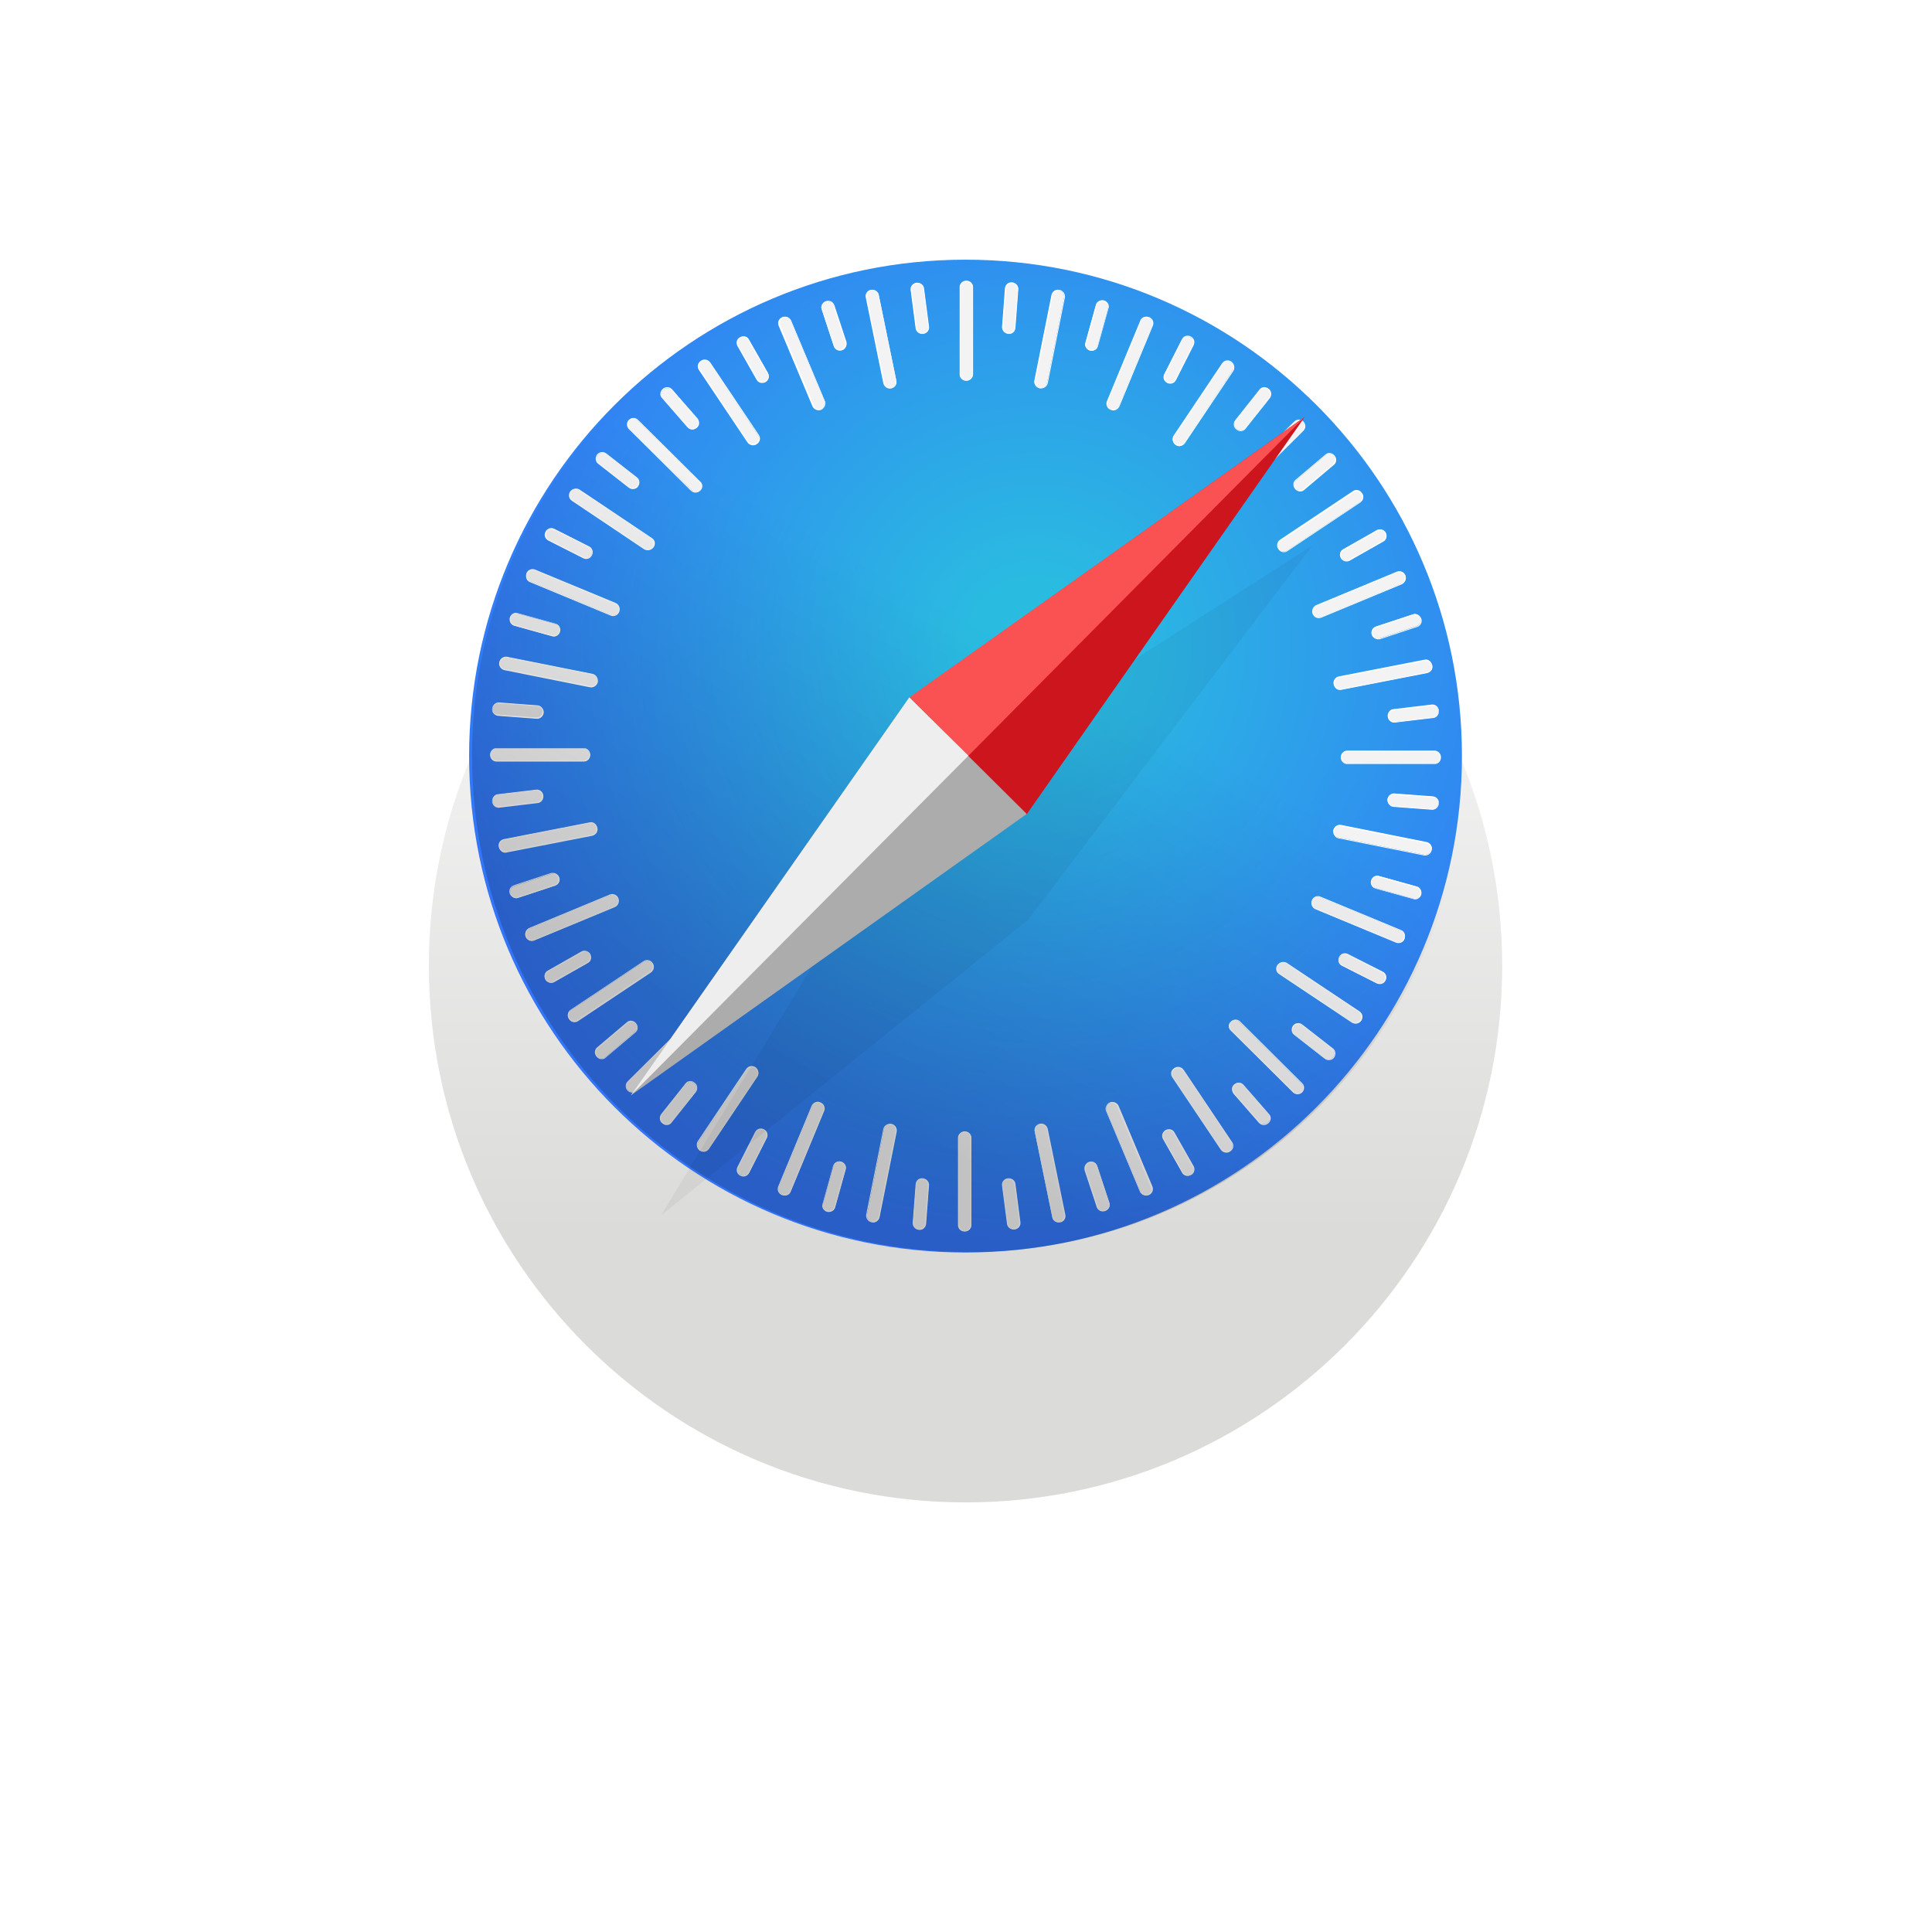 <svg width="180" height="180" viewBox="0 0 180 180" fill="none" xmlns="http://www.w3.org/2000/svg">
<g filter="url(#filter0_d_1_487)">
<path d="M89.956 120.444C117.57 120.444 139.956 98.058 139.956 70.444C139.956 42.83 117.57 20.444 89.956 20.444C62.342 20.444 39.956 42.83 39.956 70.444C39.956 98.058 62.342 120.444 89.956 120.444Z" fill="url(#paint0_linear_1_487)"/>
</g>
<path d="M89.956 116.694C115.499 116.694 136.206 95.987 136.206 70.444C136.206 44.901 115.499 24.194 89.956 24.194C64.413 24.194 43.706 44.901 43.706 70.444C43.706 95.987 64.413 116.694 89.956 116.694Z" fill="url(#paint1_radial_1_487)"/>
<path d="M90.034 35.444C89.722 35.444 89.448 35.21 89.448 34.897V26.733C89.448 26.421 89.722 26.186 90.034 26.186C90.347 26.186 90.62 26.421 90.62 26.733V34.897C90.581 35.21 90.347 35.444 90.034 35.444Z" fill="#F3F3F3"/>
<path d="M90.034 35.483C89.683 35.483 89.409 35.21 89.409 34.897V26.733C89.409 26.421 89.683 26.147 90.034 26.147C90.386 26.147 90.659 26.421 90.659 26.733V34.897C90.659 35.21 90.347 35.483 90.034 35.483ZM90.034 26.225C89.761 26.225 89.487 26.46 89.487 26.733V34.897C89.487 35.171 89.722 35.405 90.034 35.405C90.308 35.405 90.581 35.171 90.581 34.897V26.733C90.542 26.46 90.308 26.225 90.034 26.225V26.225Z" fill="white"/>
<path d="M93.94 31.07C93.628 31.03 93.394 30.796 93.394 30.484L93.667 26.851C93.706 26.538 93.98 26.304 94.292 26.343C94.605 26.382 94.839 26.617 94.839 26.929L94.565 30.562C94.526 30.874 94.253 31.109 93.94 31.07V31.07Z" fill="#F3F3F3"/>
<path d="M93.941 31.108C93.589 31.069 93.355 30.796 93.355 30.483L93.628 26.85C93.667 26.538 93.941 26.265 94.292 26.303C94.643 26.342 94.878 26.616 94.878 26.928L94.605 30.561C94.566 30.913 94.292 31.147 93.941 31.108ZM94.292 26.381C94.019 26.381 93.745 26.577 93.745 26.85L93.472 30.483C93.472 30.756 93.667 30.991 93.98 31.03C94.253 31.03 94.526 30.835 94.526 30.561L94.8 26.928C94.8 26.655 94.566 26.421 94.292 26.381H94.292Z" fill="white"/>
<path d="M96.871 36.147C96.559 36.069 96.363 35.795 96.403 35.483L98.004 27.475C98.082 27.163 98.356 26.967 98.668 27.045C98.981 27.124 99.176 27.397 99.137 27.709L97.535 35.718C97.496 35.99 97.184 36.186 96.871 36.147H96.871Z" fill="#F3F3F3"/>
<path d="M96.871 36.186C96.519 36.108 96.324 35.795 96.363 35.483L97.965 27.475C98.043 27.163 98.356 26.928 98.707 27.006C99.059 27.084 99.254 27.397 99.215 27.709L97.614 35.717C97.535 36.029 97.223 36.225 96.871 36.186ZM98.707 27.084C98.434 27.045 98.16 27.201 98.082 27.475L96.481 35.483C96.442 35.756 96.598 36.029 96.91 36.108C97.184 36.147 97.457 35.99 97.535 35.717L99.137 27.709C99.176 27.397 98.981 27.163 98.707 27.084V27.084Z" fill="white"/>
<path d="M101.558 32.632C101.484 32.614 101.414 32.581 101.352 32.536C101.29 32.491 101.238 32.435 101.198 32.369C101.158 32.304 101.131 32.231 101.119 32.156C101.108 32.08 101.111 32.003 101.129 31.929L102.105 28.413C102.183 28.101 102.496 27.944 102.808 28.023C103.121 28.101 103.316 28.413 103.238 28.726L102.261 32.242C102.183 32.554 101.871 32.71 101.558 32.632Z" fill="#F3F3F3"/>
<path d="M101.557 32.67C101.245 32.592 101.01 32.24 101.128 31.928L102.104 28.412C102.182 28.1 102.534 27.905 102.846 27.983C103.159 28.061 103.393 28.413 103.276 28.725L102.299 32.241C102.221 32.553 101.909 32.749 101.557 32.67H101.557ZM102.846 28.1C102.573 28.022 102.26 28.178 102.182 28.452L101.206 31.967C101.128 32.24 101.284 32.514 101.596 32.592C101.87 32.67 102.182 32.514 102.26 32.241L103.237 28.725C103.276 28.452 103.12 28.178 102.846 28.1V28.1Z" fill="white"/>
<path d="M103.473 38.139C103.161 38.022 103.044 37.67 103.161 37.397L106.286 29.858C106.403 29.584 106.755 29.428 107.028 29.584C107.341 29.701 107.458 30.053 107.341 30.326L104.216 37.865C104.099 38.139 103.747 38.295 103.474 38.139H103.473Z" fill="#F3F3F3"/>
<path d="M103.472 38.178C103.322 38.121 103.201 38.007 103.135 37.86C103.069 37.714 103.064 37.547 103.12 37.397L106.245 29.858C106.363 29.545 106.714 29.428 107.066 29.545C107.216 29.603 107.337 29.717 107.403 29.863C107.469 30.01 107.474 30.177 107.417 30.327L104.292 37.866C104.136 38.178 103.784 38.334 103.472 38.178ZM107.027 29.624C106.753 29.507 106.441 29.624 106.324 29.897L103.199 37.436C103.082 37.709 103.238 37.983 103.511 38.1C103.784 38.217 104.097 38.1 104.214 37.827L107.339 30.288C107.417 30.053 107.3 29.741 107.027 29.624V29.624Z" fill="white"/>
<path d="M108.746 35.639C108.472 35.483 108.355 35.17 108.472 34.897L110.113 31.655C110.269 31.381 110.581 31.264 110.894 31.42C111.168 31.577 111.285 31.889 111.168 32.162L109.527 35.405C109.371 35.678 109.058 35.796 108.746 35.639H108.746Z" fill="#F3F3F3"/>
<path d="M108.746 35.679C108.433 35.523 108.316 35.171 108.472 34.859L110.113 31.617C110.269 31.304 110.621 31.187 110.933 31.343C111.246 31.499 111.363 31.851 111.207 32.164L109.566 35.406C109.41 35.718 109.058 35.835 108.746 35.679L108.746 35.679ZM110.894 31.421C110.621 31.304 110.308 31.382 110.191 31.655L108.55 34.898C108.434 35.132 108.55 35.445 108.785 35.601C109.058 35.718 109.371 35.64 109.488 35.367L111.129 32.124C111.246 31.89 111.129 31.578 110.894 31.421Z" fill="white"/>
<path d="M109.526 41.42C109.252 41.225 109.174 40.873 109.369 40.639L113.901 33.881C114.057 33.608 114.409 33.569 114.682 33.725C114.955 33.92 115.033 34.272 114.838 34.506L110.307 41.264C110.151 41.538 109.799 41.616 109.526 41.42Z" fill="#F3F3F3"/>
<path d="M109.528 41.46C109.255 41.265 109.176 40.874 109.333 40.601L113.864 33.843C114.059 33.569 114.411 33.491 114.723 33.687C114.996 33.882 115.075 34.272 114.919 34.546L110.387 41.304C110.192 41.577 109.801 41.655 109.528 41.46ZM114.684 33.765C114.45 33.608 114.098 33.647 113.942 33.882L109.411 40.64C109.255 40.874 109.332 41.187 109.567 41.343C109.801 41.499 110.153 41.46 110.309 41.226L114.84 34.507C114.997 34.272 114.919 33.921 114.684 33.765V33.765Z" fill="white"/>
<path d="M115.231 39.975C114.997 39.78 114.918 39.428 115.114 39.194L117.379 36.342C117.575 36.108 117.926 36.069 118.16 36.264C118.395 36.46 118.473 36.811 118.277 37.046L116.012 39.897C115.817 40.132 115.465 40.171 115.231 39.975H115.231Z" fill="#F3F3F3"/>
<path d="M115.191 40.014C114.918 39.819 114.879 39.428 115.075 39.155L117.34 36.303C117.535 36.03 117.926 35.99 118.199 36.225C118.472 36.42 118.512 36.811 118.316 37.084L116.051 39.936C115.856 40.209 115.465 40.248 115.191 40.014V40.014ZM118.121 36.303C117.887 36.108 117.574 36.147 117.379 36.381L115.113 39.233C114.957 39.467 114.996 39.78 115.23 39.975C115.465 40.17 115.777 40.131 115.972 39.897L118.238 37.045C118.395 36.811 118.355 36.459 118.121 36.303L118.121 36.303Z" fill="white"/>
<path d="M114.839 45.834C114.605 45.6 114.605 45.248 114.839 45.053L120.62 39.311C120.855 39.076 121.206 39.115 121.401 39.311C121.597 39.506 121.636 39.897 121.401 40.092L115.659 45.834C115.425 46.068 115.073 46.068 114.839 45.834V45.834Z" fill="#F3F3F3"/>
<path d="M114.8 45.874C114.687 45.759 114.624 45.605 114.624 45.444C114.624 45.284 114.687 45.129 114.8 45.015L120.581 39.272C120.696 39.16 120.85 39.096 121.011 39.096C121.172 39.096 121.326 39.16 121.441 39.272C121.553 39.387 121.616 39.541 121.616 39.702C121.616 39.863 121.553 40.017 121.441 40.132L115.659 45.874C115.545 45.986 115.39 46.049 115.23 46.049C115.069 46.049 114.915 45.986 114.8 45.874V45.874ZM121.402 39.312C121.206 39.116 120.855 39.116 120.66 39.312L114.878 45.053C114.683 45.249 114.683 45.601 114.878 45.796C115.073 45.991 115.425 45.991 115.62 45.796L121.402 40.054C121.597 39.858 121.597 39.546 121.402 39.312Z" fill="white"/>
<path d="M120.7 45.522C120.504 45.288 120.504 44.936 120.739 44.741L123.512 42.397C123.746 42.202 124.098 42.241 124.293 42.475C124.489 42.71 124.489 43.061 124.254 43.257L121.481 45.6C121.246 45.796 120.895 45.757 120.7 45.522Z" fill="#F3F3F3"/>
<path d="M120.66 45.561C120.426 45.288 120.465 44.897 120.7 44.702L123.473 42.358C123.707 42.123 124.098 42.163 124.332 42.436C124.567 42.709 124.528 43.1 124.293 43.295L121.52 45.639C121.286 45.873 120.895 45.834 120.661 45.561H120.66ZM124.254 42.475C124.059 42.241 123.746 42.241 123.512 42.397L120.739 44.741C120.543 44.936 120.504 45.248 120.7 45.483C120.895 45.717 121.208 45.717 121.441 45.561L124.215 43.217C124.45 43.022 124.45 42.709 124.254 42.475Z" fill="white"/>
<path d="M119.135 51.148C118.94 50.874 119.018 50.523 119.291 50.366L126.088 45.835C126.361 45.679 126.713 45.757 126.869 45.992C127.065 46.265 126.986 46.617 126.713 46.773L119.916 51.304C119.682 51.46 119.33 51.382 119.135 51.148V51.148Z" fill="#F3F3F3"/>
<path d="M119.096 51.147C118.901 50.874 118.979 50.483 119.252 50.288L126.049 45.757C126.322 45.561 126.713 45.64 126.908 45.952C127.104 46.225 127.025 46.616 126.752 46.811L119.955 51.343C119.682 51.538 119.291 51.46 119.096 51.148V51.147ZM126.83 46.03C126.674 45.796 126.361 45.717 126.127 45.874L119.33 50.405C119.096 50.561 119.018 50.874 119.213 51.147C119.369 51.382 119.682 51.46 119.916 51.304L126.713 46.772C126.947 46.577 126.986 46.264 126.83 46.03Z" fill="white"/>
<path d="M124.958 51.967C124.801 51.694 124.88 51.342 125.153 51.186L128.317 49.389C128.59 49.233 128.942 49.35 129.098 49.623C129.255 49.897 129.176 50.248 128.903 50.404L125.739 52.202C125.465 52.358 125.114 52.241 124.957 51.967L124.958 51.967Z" fill="#F3F3F3"/>
<path d="M124.919 52.006C124.762 51.694 124.841 51.342 125.114 51.186L128.278 49.389C128.551 49.233 128.942 49.35 129.098 49.623C129.255 49.936 129.176 50.288 128.903 50.444L125.739 52.241C125.466 52.397 125.075 52.279 124.919 52.006V52.006ZM129.059 49.663C128.903 49.389 128.591 49.311 128.356 49.467L125.192 51.264C124.958 51.42 124.88 51.733 124.997 51.967C125.153 52.24 125.466 52.319 125.7 52.163L128.864 50.365C129.098 50.248 129.176 49.936 129.059 49.663V49.663Z" fill="white"/>
<path d="M122.34 57.163C122.224 56.85 122.34 56.538 122.653 56.421L130.192 53.296C130.465 53.179 130.817 53.335 130.934 53.608C131.051 53.921 130.934 54.233 130.622 54.35L123.083 57.475C122.809 57.592 122.458 57.475 122.34 57.163Z" fill="#F3F3F3"/>
<path d="M122.301 57.202C122.184 56.89 122.301 56.538 122.614 56.382L130.153 53.257C130.303 53.2 130.47 53.205 130.616 53.271C130.763 53.337 130.877 53.458 130.934 53.608C131.051 53.921 130.934 54.272 130.622 54.428L123.083 57.553C122.933 57.61 122.766 57.605 122.62 57.539C122.473 57.473 122.359 57.352 122.301 57.202V57.202ZM130.856 53.647C130.739 53.374 130.426 53.257 130.192 53.335L122.653 56.46C122.38 56.577 122.262 56.89 122.38 57.163C122.497 57.436 122.809 57.554 123.044 57.475L130.582 54.35C130.856 54.233 130.974 53.921 130.856 53.647Z" fill="white"/>
<path d="M127.847 59.116C127.73 58.803 127.886 58.491 128.198 58.373L131.636 57.24C131.909 57.123 132.261 57.319 132.339 57.592C132.456 57.904 132.3 58.217 131.987 58.334L128.55 59.467C128.276 59.584 127.964 59.428 127.847 59.115V59.116Z" fill="#F3F3F3"/>
<path d="M127.807 59.155C127.69 58.843 127.846 58.491 128.198 58.374L131.635 57.241C131.948 57.124 132.299 57.319 132.417 57.632C132.534 57.944 132.378 58.296 132.026 58.413L128.588 59.546C128.276 59.624 127.924 59.468 127.807 59.155ZM132.338 57.671C132.26 57.398 131.948 57.241 131.674 57.319L128.237 58.452C127.963 58.53 127.846 58.843 127.924 59.117C128.003 59.39 128.315 59.546 128.588 59.468L132.026 58.335C132.299 58.218 132.417 57.944 132.338 57.671V57.671Z" fill="white"/>
<path d="M124.333 63.764C124.255 63.452 124.45 63.139 124.762 63.1L132.77 61.537C133.082 61.459 133.356 61.693 133.434 62.006C133.512 62.318 133.317 62.631 133.005 62.67L124.997 64.233C124.684 64.272 124.372 64.076 124.332 63.764H124.333Z" fill="#F3F3F3"/>
<path d="M124.253 63.764C124.174 63.412 124.409 63.1 124.721 63.022L132.729 61.459C133.042 61.381 133.354 61.616 133.432 61.967C133.51 62.318 133.276 62.631 132.963 62.709L124.955 64.272C124.643 64.35 124.33 64.116 124.253 63.764V63.764ZM133.354 62.006C133.315 61.733 133.042 61.537 132.768 61.577L124.76 63.139C124.487 63.178 124.292 63.49 124.37 63.764C124.409 64.037 124.682 64.233 124.956 64.193L132.963 62.631C133.237 62.553 133.432 62.279 133.354 62.006Z" fill="white"/>
<path d="M129.332 66.773C129.293 66.46 129.488 66.187 129.801 66.148L133.394 65.718C133.707 65.679 133.981 65.913 134.019 66.226C134.058 66.538 133.863 66.812 133.551 66.851L129.957 67.28C129.683 67.319 129.371 67.085 129.332 66.773H129.332Z" fill="#F3F3F3"/>
<path d="M129.292 66.772C129.253 66.421 129.488 66.108 129.8 66.069L133.394 65.64C133.706 65.601 134.019 65.835 134.058 66.186C134.097 66.538 133.863 66.851 133.55 66.89L129.956 67.319C129.644 67.358 129.331 67.124 129.292 66.772ZM134.019 66.226C133.98 65.952 133.707 65.718 133.433 65.757L129.839 66.186C129.566 66.226 129.37 66.499 129.409 66.772C129.449 67.046 129.722 67.281 129.995 67.241L133.589 66.811C133.863 66.772 134.058 66.499 134.019 66.226H134.019Z" fill="white"/>
<path d="M124.956 70.561C124.956 70.249 125.19 69.975 125.503 69.975H133.667C133.98 69.975 134.214 70.249 134.214 70.561C134.214 70.874 133.98 71.147 133.667 71.147H125.503C125.19 71.147 124.956 70.874 124.956 70.561Z" fill="#F3F3F3"/>
<path d="M124.917 70.561C124.917 70.21 125.19 69.936 125.503 69.936H133.667C133.98 69.936 134.253 70.21 134.253 70.561C134.253 70.913 133.98 71.186 133.667 71.186H125.503C125.19 71.186 124.917 70.913 124.917 70.561ZM134.175 70.6C134.175 70.327 133.94 70.054 133.667 70.054H125.503C125.23 70.054 124.995 70.287 124.995 70.6C124.995 70.874 125.23 71.147 125.503 71.147H133.667C133.941 71.108 134.175 70.874 134.175 70.6H134.175Z" fill="white"/>
<path d="M129.292 74.507C129.331 74.194 129.566 73.96 129.878 73.96L133.511 74.233C133.824 74.272 134.058 74.546 134.019 74.858C133.98 75.171 133.745 75.405 133.433 75.405L129.8 75.132C129.527 75.092 129.292 74.819 129.292 74.507H129.292Z" fill="#F3F3F3"/>
<path d="M129.253 74.507C129.292 74.155 129.566 73.921 129.878 73.921L133.511 74.194C133.823 74.233 134.097 74.507 134.057 74.858C134.019 75.21 133.745 75.444 133.432 75.444L129.8 75.171C129.487 75.132 129.253 74.819 129.253 74.507ZM134.019 74.858C134.057 74.585 133.823 74.311 133.55 74.311L129.917 74.038C129.644 74.038 129.409 74.233 129.37 74.546C129.331 74.819 129.566 75.092 129.839 75.092L133.472 75.366C133.745 75.366 133.98 75.132 134.019 74.858V74.858Z" fill="white"/>
<path d="M124.254 77.358C124.332 77.046 124.606 76.85 124.918 76.89L132.926 78.491C133.238 78.569 133.434 78.842 133.356 79.155C133.278 79.467 133.004 79.663 132.692 79.624L124.684 78.022C124.41 77.983 124.215 77.671 124.254 77.358V77.358Z" fill="#F3F3F3"/>
<path d="M124.215 77.358C124.293 77.007 124.606 76.812 124.918 76.85L132.926 78.452C133.238 78.53 133.473 78.843 133.394 79.194C133.317 79.546 133.004 79.741 132.692 79.702L124.684 78.101C124.371 78.022 124.176 77.71 124.215 77.359V77.358ZM133.317 79.194C133.356 78.921 133.2 78.647 132.926 78.569L124.918 76.968C124.645 76.929 124.371 77.085 124.293 77.397C124.254 77.671 124.41 77.944 124.684 78.022L132.692 79.624C133.004 79.663 133.238 79.468 133.317 79.194Z" fill="white"/>
<path d="M127.769 82.046C127.787 81.972 127.82 81.902 127.865 81.84C127.91 81.778 127.967 81.726 128.032 81.686C128.097 81.646 128.17 81.619 128.245 81.607C128.321 81.596 128.398 81.599 128.472 81.617L131.988 82.593C132.3 82.671 132.456 82.984 132.379 83.296C132.361 83.371 132.328 83.441 132.283 83.503C132.238 83.564 132.181 83.617 132.116 83.657C132.051 83.697 131.978 83.723 131.903 83.735C131.827 83.747 131.75 83.744 131.675 83.726L128.16 82.749C127.847 82.671 127.691 82.359 127.769 82.046H127.769Z" fill="#F3F3F3"/>
<path d="M127.731 82.046C127.809 81.733 128.161 81.499 128.473 81.617L131.989 82.593C132.302 82.671 132.497 83.022 132.419 83.335C132.341 83.647 131.989 83.882 131.677 83.765L128.161 82.788C127.848 82.71 127.653 82.397 127.731 82.046L127.731 82.046ZM132.302 83.335C132.38 83.062 132.223 82.749 131.95 82.671L128.434 81.694C128.161 81.616 127.887 81.772 127.809 82.085C127.731 82.358 127.887 82.671 128.161 82.749L131.677 83.726C131.95 83.765 132.223 83.609 132.302 83.335Z" fill="white"/>
<path d="M122.261 83.92C122.378 83.608 122.73 83.49 123.003 83.608L130.542 86.733C130.815 86.85 130.971 87.202 130.855 87.475C130.737 87.788 130.386 87.905 130.112 87.788L122.573 84.663C122.261 84.546 122.143 84.194 122.261 83.921V83.92Z" fill="#F3F3F3"/>
<path d="M122.223 83.882C122.28 83.732 122.395 83.61 122.541 83.544C122.688 83.478 122.854 83.473 123.005 83.53L130.544 86.655C130.856 86.772 130.973 87.124 130.856 87.476C130.799 87.626 130.685 87.747 130.538 87.813C130.392 87.879 130.225 87.884 130.075 87.827L122.536 84.702C122.223 84.546 122.106 84.194 122.223 83.882ZM130.778 87.436C130.895 87.163 130.778 86.851 130.505 86.733L122.966 83.608C122.692 83.491 122.419 83.647 122.302 83.921C122.185 84.194 122.302 84.507 122.575 84.624L130.114 87.749C130.387 87.827 130.7 87.71 130.778 87.436Z" fill="white"/>
<path d="M124.8 89.194C124.956 88.921 125.268 88.804 125.542 88.921L128.784 90.562C129.057 90.679 129.175 91.03 129.019 91.343C128.862 91.616 128.55 91.734 128.276 91.616L125.034 89.976C124.761 89.819 124.643 89.468 124.8 89.194Z" fill="#F3F3F3"/>
<path d="M124.761 89.156C124.918 88.843 125.269 88.726 125.582 88.882L128.824 90.523C129.136 90.679 129.254 91.031 129.097 91.343C128.941 91.655 128.589 91.773 128.277 91.616L125.035 89.976C124.722 89.859 124.605 89.468 124.761 89.156V89.156ZM128.98 91.304C129.097 91.03 129.019 90.718 128.746 90.601L125.504 88.96C125.269 88.843 124.957 88.96 124.8 89.195C124.683 89.468 124.761 89.78 125.035 89.898L128.277 91.538C128.55 91.655 128.863 91.578 128.98 91.304Z" fill="white"/>
<path d="M119.057 89.936C119.252 89.663 119.565 89.585 119.838 89.78L126.635 94.311C126.908 94.468 126.947 94.82 126.791 95.093C126.596 95.366 126.283 95.444 126.01 95.249L119.213 90.718C118.94 90.522 118.862 90.171 119.057 89.936Z" fill="#F3F3F3"/>
<path d="M119.019 89.897C119.214 89.623 119.605 89.545 119.878 89.702L126.675 94.233C126.949 94.428 127.027 94.779 126.831 95.092C126.636 95.366 126.245 95.444 125.972 95.287L119.175 90.756C118.863 90.561 118.824 90.17 119.019 89.897ZM126.714 95.053C126.87 94.819 126.831 94.467 126.597 94.311L119.8 89.779C119.566 89.623 119.253 89.702 119.097 89.936C118.941 90.17 118.98 90.522 119.214 90.678L126.011 95.209C126.245 95.366 126.558 95.287 126.714 95.053V95.053Z" fill="white"/>
<path d="M120.503 95.601C120.698 95.366 121.05 95.288 121.284 95.484L124.136 97.71C124.37 97.905 124.409 98.257 124.214 98.491C124.019 98.725 123.667 98.804 123.433 98.608L120.581 96.382C120.347 96.187 120.308 95.835 120.503 95.601V95.601Z" fill="#F3F3F3"/>
<path d="M120.465 95.561C120.66 95.288 121.051 95.249 121.324 95.444L124.176 97.671C124.449 97.866 124.488 98.256 124.293 98.53C124.098 98.804 123.707 98.842 123.434 98.647L120.582 96.421C120.309 96.225 120.27 95.835 120.465 95.561ZM124.215 98.491C124.41 98.256 124.371 97.944 124.137 97.749L121.285 95.522C121.051 95.366 120.738 95.405 120.543 95.639C120.348 95.874 120.387 96.186 120.621 96.381L123.473 98.608C123.707 98.764 124.019 98.725 124.215 98.491H124.215Z" fill="white"/>
<path d="M114.683 95.21C114.917 94.975 115.269 94.975 115.464 95.21L121.245 100.952C121.48 101.186 121.441 101.538 121.245 101.733C121.011 101.967 120.659 101.967 120.464 101.733L114.683 95.991C114.487 95.796 114.487 95.405 114.683 95.21V95.21Z" fill="#F3F3F3"/>
<path d="M114.683 95.171C114.797 95.058 114.952 94.995 115.113 94.995C115.273 94.995 115.428 95.058 115.542 95.171L121.323 100.913C121.436 101.027 121.499 101.182 121.499 101.343C121.499 101.503 121.436 101.658 121.323 101.772C121.209 101.885 121.054 101.948 120.894 101.948C120.733 101.948 120.579 101.885 120.464 101.772L114.683 96.031C114.409 95.796 114.409 95.406 114.683 95.171ZM121.245 101.694C121.441 101.499 121.441 101.147 121.245 100.952L115.464 95.21C115.269 95.015 114.917 95.015 114.722 95.21C114.527 95.405 114.527 95.757 114.722 95.952L120.503 101.694C120.698 101.929 121.011 101.929 121.245 101.694Z" fill="white"/>
<path d="M115.034 101.029C115.269 100.834 115.62 100.834 115.816 101.068L118.199 103.803C118.394 104.037 118.355 104.389 118.12 104.584C117.886 104.779 117.534 104.779 117.339 104.545L114.956 101.811C114.761 101.616 114.8 101.264 115.034 101.029V101.029Z" fill="#F3F3F3"/>
<path d="M114.997 101.03C115.27 100.796 115.622 100.835 115.856 101.069L118.239 103.803C118.473 104.038 118.434 104.428 118.161 104.663C117.887 104.897 117.536 104.858 117.301 104.624L114.918 101.89C114.723 101.616 114.723 101.226 114.996 101.03H114.997ZM118.122 104.585C118.356 104.39 118.356 104.077 118.2 103.843L115.817 101.108C115.621 100.913 115.309 100.874 115.075 101.069C114.84 101.265 114.84 101.577 114.996 101.811L117.379 104.546C117.575 104.78 117.888 104.78 118.121 104.585H118.122Z" fill="white"/>
<path d="M109.409 99.546C109.682 99.35 110.034 99.429 110.19 99.702L114.721 106.46C114.877 106.733 114.799 107.085 114.565 107.241C114.292 107.436 113.94 107.358 113.783 107.085L109.252 100.327C109.096 100.054 109.174 99.702 109.408 99.546H109.409Z" fill="#F3F3F3"/>
<path d="M109.41 99.507C109.683 99.311 110.074 99.39 110.269 99.663L114.801 106.421C114.996 106.694 114.918 107.085 114.606 107.28C114.332 107.475 113.941 107.397 113.746 107.124L109.215 100.366C109.02 100.054 109.098 99.702 109.41 99.507V99.507ZM114.566 107.202C114.801 107.046 114.879 106.733 114.723 106.499L110.191 99.741C110.035 99.507 109.723 99.467 109.45 99.624C109.215 99.78 109.137 100.092 109.293 100.327L113.824 107.085C113.981 107.28 114.332 107.358 114.566 107.202L114.566 107.202Z" fill="white"/>
<path d="M108.589 105.326C108.862 105.17 109.214 105.248 109.37 105.522L111.167 108.686C111.323 108.959 111.206 109.311 110.933 109.467C110.659 109.623 110.308 109.545 110.151 109.272L108.355 106.108C108.237 105.834 108.316 105.483 108.589 105.327L108.589 105.326Z" fill="#F3F3F3"/>
<path d="M108.589 105.288C108.902 105.131 109.253 105.209 109.409 105.483L111.206 108.647C111.362 108.92 111.284 109.311 110.972 109.467C110.659 109.623 110.308 109.545 110.152 109.272L108.355 106.108C108.198 105.834 108.277 105.483 108.589 105.288H108.589ZM110.933 109.428C111.167 109.272 111.284 108.959 111.128 108.725L109.331 105.561C109.175 105.327 108.862 105.248 108.628 105.365C108.393 105.522 108.277 105.834 108.433 106.069L110.23 109.233C110.347 109.467 110.698 109.584 110.933 109.428V109.428Z" fill="white"/>
<path d="M103.394 102.749C103.706 102.632 104.019 102.749 104.136 103.022L107.3 110.562C107.417 110.835 107.261 111.186 106.988 111.303C106.714 111.421 106.363 111.303 106.246 111.03L103.082 103.491C102.964 103.218 103.12 102.866 103.394 102.749Z" fill="#F3F3F3"/>
<path d="M103.393 102.709C103.706 102.592 104.057 102.709 104.214 103.022L107.378 110.561C107.435 110.711 107.429 110.878 107.363 111.024C107.297 111.17 107.176 111.285 107.026 111.342C106.714 111.459 106.362 111.342 106.206 111.029L103.042 103.491C102.925 103.217 103.081 102.866 103.393 102.709V102.709ZM106.948 111.264C107.221 111.147 107.339 110.834 107.221 110.6L104.057 103.061C103.94 102.787 103.628 102.67 103.355 102.787C103.081 102.904 102.963 103.217 103.081 103.452L106.245 110.991C106.401 111.264 106.675 111.381 106.948 111.264Z" fill="white"/>
<path d="M101.479 108.295C101.792 108.178 102.104 108.335 102.221 108.647L103.354 112.085C103.471 112.358 103.276 112.71 103.003 112.788C102.69 112.905 102.378 112.749 102.261 112.436L101.128 108.999C101.011 108.725 101.167 108.413 101.479 108.295H101.479Z" fill="#F3F3F3"/>
<path d="M101.441 108.257C101.591 108.2 101.758 108.205 101.904 108.271C102.051 108.337 102.165 108.458 102.222 108.608L103.355 112.046C103.472 112.358 103.277 112.71 102.964 112.827C102.814 112.884 102.647 112.878 102.501 112.813C102.354 112.747 102.24 112.625 102.183 112.475L101.05 109.038C100.972 108.725 101.129 108.374 101.441 108.257ZM102.964 112.748C103.238 112.671 103.394 112.358 103.316 112.085L102.183 108.647C102.105 108.374 101.793 108.257 101.519 108.335C101.245 108.413 101.089 108.725 101.168 108.999L102.3 112.436C102.32 112.503 102.354 112.564 102.399 112.616C102.444 112.669 102.5 112.711 102.563 112.741C102.625 112.77 102.693 112.786 102.763 112.788C102.832 112.789 102.901 112.776 102.964 112.749V112.748Z" fill="white"/>
<path d="M96.872 104.741C97.184 104.662 97.497 104.858 97.535 105.17L99.176 113.178C99.254 113.49 99.02 113.764 98.707 113.842C98.395 113.92 98.082 113.725 98.044 113.412L96.402 105.404C96.364 105.131 96.559 104.818 96.871 104.74L96.872 104.741Z" fill="#F3F3F3"/>
<path d="M96.872 104.701C97.223 104.623 97.536 104.858 97.614 105.17L99.255 113.178C99.333 113.49 99.098 113.842 98.786 113.881C98.434 113.959 98.122 113.725 98.044 113.413L96.403 105.405C96.325 105.092 96.521 104.78 96.872 104.702L96.872 104.701ZM98.708 113.803C98.981 113.764 99.177 113.49 99.138 113.178L97.497 105.17C97.458 104.897 97.146 104.702 96.872 104.78C96.598 104.819 96.403 105.092 96.442 105.405L98.083 113.413C98.161 113.686 98.434 113.842 98.708 113.803L98.708 113.803Z" fill="white"/>
<path d="M93.902 109.819C94.214 109.78 94.488 109.976 94.566 110.288L95.034 113.882C95.073 114.194 94.839 114.468 94.526 114.507C94.214 114.546 93.941 114.351 93.863 114.038L93.394 110.444C93.355 110.132 93.589 109.858 93.902 109.819Z" fill="#F3F3F3"/>
<path d="M93.902 109.78C94.253 109.742 94.566 109.976 94.605 110.288L95.073 113.882C95.113 114.194 94.878 114.507 94.527 114.546C94.175 114.585 93.863 114.351 93.823 114.038L93.355 110.444C93.316 110.132 93.55 109.819 93.902 109.78ZM94.488 114.468C94.761 114.429 94.996 114.155 94.957 113.882L94.488 110.288C94.448 110.015 94.175 109.819 93.902 109.859C93.628 109.898 93.394 110.171 93.433 110.444L93.902 114.038C93.941 114.312 94.214 114.507 94.488 114.468Z" fill="white"/>
<path d="M89.878 105.444C90.191 105.444 90.464 105.679 90.464 105.991V114.155C90.464 114.467 90.191 114.702 89.878 114.702C89.566 114.702 89.292 114.467 89.292 114.155V105.991C89.331 105.679 89.566 105.444 89.878 105.444Z" fill="#F3F3F3"/>
<path d="M89.878 105.405C90.23 105.405 90.503 105.678 90.503 105.991V114.155C90.503 114.468 90.23 114.741 89.878 114.741C89.526 114.741 89.253 114.468 89.253 114.155V105.991C89.253 105.679 89.566 105.405 89.878 105.405ZM89.878 114.663C90.151 114.663 90.425 114.429 90.425 114.155V105.991C90.425 105.718 90.191 105.483 89.878 105.483C89.605 105.483 89.331 105.718 89.331 105.991V114.155C89.37 114.429 89.605 114.663 89.878 114.663Z" fill="white"/>
<path d="M85.972 109.819C86.284 109.859 86.519 110.093 86.519 110.405L86.245 114.038C86.206 114.351 85.933 114.585 85.62 114.546C85.308 114.507 85.073 114.273 85.073 113.96L85.347 110.327C85.386 110.015 85.659 109.78 85.972 109.819Z" fill="#F3F3F3"/>
<path d="M85.972 109.78C86.323 109.819 86.558 110.093 86.558 110.405L86.284 114.038C86.245 114.351 85.972 114.624 85.62 114.585C85.269 114.546 85.034 114.273 85.034 113.96L85.308 110.327C85.347 109.976 85.62 109.742 85.972 109.78ZM85.62 114.507C85.894 114.507 86.167 114.312 86.167 114.038L86.441 110.405C86.441 110.132 86.245 109.898 85.933 109.859C85.659 109.859 85.386 110.054 85.386 110.327L85.112 113.96C85.112 114.234 85.347 114.468 85.621 114.507H85.62Z" fill="white"/>
<path d="M83.043 104.741C83.356 104.819 83.551 105.092 83.512 105.405L81.91 113.413C81.832 113.725 81.559 113.921 81.246 113.842C80.934 113.764 80.738 113.491 80.778 113.178L82.379 105.171C82.418 104.897 82.731 104.702 83.043 104.741Z" fill="#F3F3F3"/>
<path d="M83.043 104.702C83.394 104.78 83.59 105.093 83.551 105.405L81.949 113.413C81.871 113.725 81.559 113.96 81.207 113.882C80.856 113.803 80.66 113.491 80.699 113.178L82.301 105.171C82.379 104.858 82.692 104.663 83.043 104.702L83.043 104.702ZM81.207 113.803C81.481 113.842 81.754 113.686 81.832 113.413L83.434 105.405C83.473 105.132 83.317 104.858 83.004 104.78C82.731 104.741 82.457 104.897 82.379 105.171L80.778 113.178C80.739 113.491 80.934 113.725 81.207 113.803V113.803Z" fill="white"/>
<path d="M78.355 108.257C78.668 108.335 78.863 108.648 78.785 108.96L77.808 112.476C77.731 112.788 77.418 112.944 77.106 112.867C77.031 112.849 76.961 112.816 76.899 112.771C76.837 112.726 76.785 112.669 76.745 112.604C76.705 112.539 76.678 112.466 76.666 112.391C76.654 112.315 76.658 112.238 76.676 112.163L77.652 108.648C77.731 108.335 78.043 108.179 78.356 108.257H78.355Z" fill="#F3F3F3"/>
<path d="M78.354 108.218C78.667 108.295 78.901 108.647 78.784 108.96L77.807 112.475C77.729 112.788 77.377 112.983 77.065 112.905C76.752 112.827 76.518 112.475 76.635 112.163L77.612 108.647C77.69 108.335 78.002 108.139 78.354 108.217V108.218ZM77.065 112.788C77.338 112.866 77.651 112.71 77.729 112.436L78.705 108.92C78.784 108.647 78.627 108.374 78.315 108.295C78.042 108.217 77.729 108.374 77.651 108.647L76.674 112.163C76.635 112.436 76.791 112.71 77.065 112.788Z" fill="white"/>
<path d="M76.441 102.748C76.754 102.865 76.871 103.217 76.754 103.49L73.629 111.029C73.512 111.303 73.16 111.459 72.887 111.303C72.613 111.147 72.456 110.834 72.574 110.561L75.699 103.022C75.816 102.748 76.168 102.592 76.441 102.748H76.441Z" fill="#F3F3F3"/>
<path d="M76.441 102.71C76.591 102.768 76.712 102.882 76.778 103.028C76.844 103.175 76.849 103.342 76.792 103.492L73.667 111.031C73.55 111.343 73.198 111.46 72.847 111.343C72.697 111.286 72.576 111.172 72.51 111.025C72.444 110.879 72.439 110.712 72.495 110.562L75.62 103.023C75.777 102.71 76.128 102.554 76.441 102.71V102.71ZM72.886 111.265C73.159 111.382 73.472 111.265 73.589 110.992L76.714 103.453C76.831 103.179 76.675 102.906 76.402 102.789C76.128 102.672 75.816 102.789 75.698 103.062L72.573 110.601C72.495 110.835 72.612 111.148 72.886 111.265Z" fill="white"/>
<path d="M71.168 105.249C71.441 105.405 71.558 105.717 71.441 105.99L69.8 109.233C69.644 109.506 69.331 109.624 69.019 109.467C68.745 109.311 68.629 108.999 68.745 108.725L70.387 105.483C70.543 105.209 70.855 105.092 71.168 105.249Z" fill="#F3F3F3"/>
<path d="M71.168 105.21C71.48 105.366 71.597 105.718 71.441 106.03L69.8 109.273C69.644 109.585 69.292 109.703 68.98 109.546C68.668 109.39 68.55 109.038 68.707 108.726L70.347 105.484C70.504 105.171 70.855 105.054 71.168 105.21ZM69.019 109.468C69.293 109.585 69.605 109.507 69.722 109.234L71.363 105.992C71.48 105.757 71.363 105.444 71.129 105.288C70.855 105.171 70.543 105.249 70.425 105.523L68.785 108.765C68.668 108.999 68.785 109.312 69.019 109.468V109.468Z" fill="white"/>
<path d="M70.385 99.468C70.658 99.663 70.736 100.015 70.541 100.249L66.01 107.007C65.854 107.28 65.502 107.319 65.229 107.163C64.955 106.968 64.877 106.616 65.072 106.382L69.604 99.624C69.76 99.351 70.111 99.272 70.385 99.468V99.468Z" fill="#F3F3F3"/>
<path d="M70.387 99.428C70.661 99.624 70.739 100.015 70.582 100.288L66.051 107.046C65.856 107.319 65.505 107.397 65.192 107.202C64.919 107.007 64.841 106.616 64.997 106.343L69.528 99.585C69.723 99.311 70.114 99.233 70.387 99.428V99.428ZM65.231 107.124C65.465 107.28 65.817 107.241 65.973 107.007L70.505 100.249C70.661 100.015 70.583 99.702 70.348 99.546C70.114 99.39 69.762 99.429 69.606 99.663L65.075 106.382C64.919 106.616 64.997 106.968 65.231 107.124V107.124Z" fill="white"/>
<path d="M64.684 100.913C64.918 101.108 64.996 101.46 64.801 101.694L62.535 104.546C62.34 104.78 61.989 104.819 61.754 104.624C61.52 104.429 61.442 104.077 61.637 103.842L63.903 100.991C64.098 100.757 64.449 100.717 64.684 100.913Z" fill="#F3F3F3"/>
<path d="M64.722 100.873C64.996 101.069 65.035 101.459 64.84 101.733L62.574 104.584C62.379 104.858 61.988 104.897 61.715 104.663C61.441 104.467 61.402 104.077 61.598 103.803L63.863 100.952C64.058 100.678 64.449 100.639 64.722 100.873ZM61.793 104.584C62.027 104.779 62.34 104.741 62.535 104.506L64.801 101.654C64.957 101.421 64.918 101.108 64.684 100.913C64.449 100.717 64.137 100.756 63.941 100.991L61.676 103.842C61.52 104.077 61.559 104.428 61.793 104.584H61.793Z" fill="white"/>
<path d="M65.075 95.054C65.309 95.288 65.309 95.64 65.075 95.835L59.294 101.577C59.059 101.811 58.708 101.772 58.512 101.577C58.317 101.382 58.278 100.991 58.512 100.796L64.254 95.054C64.489 94.819 64.84 94.819 65.075 95.054V95.054Z" fill="#F3F3F3"/>
<path d="M65.112 95.014C65.225 95.129 65.288 95.283 65.288 95.444C65.288 95.605 65.225 95.759 65.112 95.873L59.331 101.616C59.216 101.729 59.062 101.792 58.901 101.792C58.741 101.792 58.587 101.729 58.472 101.616C58.359 101.501 58.296 101.347 58.296 101.186C58.296 101.025 58.359 100.871 58.472 100.756L64.253 95.014C64.368 94.902 64.522 94.839 64.683 94.839C64.843 94.839 64.998 94.902 65.112 95.014V95.014ZM58.511 101.577C58.706 101.772 59.057 101.772 59.253 101.577L65.034 95.834C65.23 95.639 65.23 95.287 65.034 95.092C64.839 94.897 64.487 94.897 64.292 95.092L58.511 100.834C58.316 101.029 58.316 101.342 58.511 101.576V101.577Z" fill="white"/>
<path d="M59.215 95.366C59.41 95.6 59.41 95.952 59.176 96.147L56.403 98.491C56.169 98.686 55.817 98.647 55.621 98.413C55.426 98.178 55.426 97.827 55.66 97.632L58.434 95.288C58.669 95.093 59.02 95.132 59.215 95.366Z" fill="#F3F3F3"/>
<path d="M59.254 95.326C59.489 95.6 59.45 95.99 59.215 96.186L56.442 98.529C56.208 98.764 55.817 98.725 55.583 98.451C55.348 98.178 55.387 97.787 55.621 97.592L58.395 95.248C58.629 95.014 59.02 95.053 59.254 95.326L59.254 95.326ZM55.66 98.412C55.856 98.647 56.169 98.647 56.402 98.491L59.176 96.147C59.371 95.951 59.41 95.639 59.215 95.405C59.02 95.17 58.707 95.17 58.473 95.326L55.7 97.67C55.465 97.865 55.465 98.178 55.66 98.412V98.412Z" fill="white"/>
<path d="M60.776 89.741C60.971 90.015 60.893 90.366 60.619 90.522L53.822 95.054C53.549 95.21 53.197 95.132 53.041 94.897C52.846 94.624 52.924 94.272 53.197 94.116L59.995 89.585C60.229 89.429 60.581 89.507 60.776 89.741H60.776Z" fill="#F3F3F3"/>
<path d="M60.815 89.741C61.01 90.014 60.932 90.405 60.658 90.6L53.861 95.132C53.588 95.327 53.197 95.248 53.002 94.936C52.807 94.663 52.885 94.272 53.158 94.077L59.955 89.546C60.229 89.35 60.619 89.429 60.814 89.741H60.815ZM53.08 94.858C53.236 95.092 53.549 95.171 53.783 95.014L60.58 90.483C60.815 90.327 60.892 90.014 60.697 89.741C60.541 89.507 60.229 89.429 59.994 89.585L53.197 94.116C52.963 94.311 52.924 94.624 53.08 94.858V94.858Z" fill="white"/>
<path d="M54.958 88.92C55.114 89.194 55.036 89.545 54.762 89.702L51.598 91.499C51.325 91.655 50.973 91.538 50.817 91.264C50.661 90.991 50.739 90.639 51.012 90.483L54.176 88.686C54.45 88.53 54.801 88.647 54.958 88.92H54.958Z" fill="#F3F3F3"/>
<path d="M54.997 88.881C55.153 89.194 55.075 89.545 54.801 89.702L51.637 91.499C51.364 91.655 50.973 91.538 50.817 91.264C50.661 90.952 50.739 90.6 51.012 90.444L54.176 88.647C54.45 88.49 54.841 88.608 54.997 88.881H54.997ZM50.856 91.225C51.012 91.499 51.325 91.577 51.559 91.42L54.723 89.624C54.958 89.467 55.036 89.155 54.919 88.92C54.762 88.647 54.45 88.569 54.216 88.725L51.051 90.522C50.817 90.639 50.739 90.952 50.856 91.225H50.856Z" fill="white"/>
<path d="M57.575 83.725C57.692 84.037 57.575 84.35 57.262 84.467L49.723 87.592C49.45 87.709 49.098 87.553 48.981 87.279C48.864 86.967 48.981 86.654 49.294 86.537L56.833 83.412C57.106 83.296 57.458 83.412 57.575 83.725V83.725Z" fill="#F3F3F3"/>
<path d="M57.614 83.686C57.731 83.999 57.614 84.35 57.301 84.506L49.762 87.631C49.612 87.688 49.446 87.683 49.299 87.617C49.153 87.551 49.038 87.43 48.981 87.28C48.864 86.967 48.981 86.616 49.294 86.46L56.833 83.335C56.983 83.278 57.15 83.283 57.296 83.349C57.442 83.415 57.557 83.536 57.614 83.686V83.686ZM49.059 87.241C49.176 87.514 49.489 87.632 49.723 87.553L57.262 84.428C57.536 84.311 57.653 83.999 57.536 83.725C57.419 83.452 57.106 83.335 56.872 83.413L49.333 86.538C49.059 86.655 48.942 86.967 49.059 87.241V87.241Z" fill="white"/>
<path d="M52.065 81.772C52.182 82.085 52.026 82.397 51.714 82.514L48.276 83.647C48.003 83.764 47.651 83.569 47.573 83.295C47.456 82.983 47.612 82.67 47.925 82.553L51.362 81.42C51.636 81.303 51.948 81.46 52.065 81.772Z" fill="#F3F3F3"/>
<path d="M52.104 81.734C52.221 82.046 52.065 82.398 51.714 82.515L48.276 83.648C47.964 83.765 47.612 83.569 47.495 83.257C47.378 82.944 47.534 82.593 47.886 82.476L51.323 81.343C51.635 81.265 51.987 81.421 52.104 81.734L52.104 81.734ZM47.573 83.218C47.651 83.492 47.964 83.648 48.237 83.57L51.675 82.437C51.948 82.359 52.066 82.046 51.987 81.773C51.909 81.5 51.596 81.343 51.323 81.421L47.886 82.555C47.612 82.671 47.495 82.945 47.573 83.218Z" fill="white"/>
<path d="M55.583 77.124C55.661 77.436 55.465 77.749 55.153 77.788L47.145 79.351C46.833 79.429 46.559 79.194 46.481 78.882C46.403 78.569 46.598 78.257 46.911 78.218L54.919 76.655C55.231 76.616 55.544 76.811 55.583 77.124H55.583Z" fill="#F3F3F3"/>
<path d="M55.659 77.124C55.737 77.476 55.502 77.788 55.19 77.866L47.182 79.428C46.87 79.507 46.557 79.272 46.479 78.921C46.401 78.569 46.635 78.257 46.948 78.179L54.956 76.616C55.268 76.538 55.581 76.772 55.659 77.124ZM46.557 78.882C46.596 79.155 46.87 79.351 47.143 79.312L55.151 77.749C55.424 77.71 55.62 77.397 55.542 77.124C55.502 76.851 55.229 76.655 54.955 76.694L46.948 78.257C46.674 78.335 46.479 78.608 46.557 78.882V78.882Z" fill="white"/>
<path d="M50.582 74.117C50.621 74.429 50.426 74.703 50.113 74.742L46.52 75.171C46.207 75.21 45.933 74.976 45.895 74.663C45.856 74.351 46.051 74.078 46.363 74.038L49.957 73.609C50.231 73.569 50.543 73.804 50.582 74.117Z" fill="#F3F3F3"/>
<path d="M50.621 74.117C50.659 74.468 50.425 74.78 50.113 74.819L46.519 75.249C46.206 75.288 45.894 75.054 45.855 74.703C45.816 74.351 46.05 74.038 46.363 73.999L49.957 73.569C50.269 73.53 50.582 73.765 50.62 74.116L50.621 74.117ZM45.894 74.663C45.933 74.937 46.207 75.171 46.48 75.132L50.074 74.703C50.347 74.663 50.542 74.39 50.503 74.117C50.464 73.843 50.191 73.609 49.917 73.648L46.324 74.078C46.05 74.117 45.855 74.39 45.894 74.663V74.663Z" fill="white"/>
<path d="M54.956 70.327C54.956 70.64 54.722 70.913 54.409 70.913H46.245C45.933 70.913 45.698 70.64 45.698 70.327C45.698 70.015 45.933 69.741 46.245 69.741H54.409C54.722 69.741 54.956 70.015 54.956 70.327L54.956 70.327Z" fill="#F3F3F3"/>
<path d="M54.995 70.327C54.995 70.679 54.721 70.952 54.409 70.952H46.245C45.933 70.952 45.659 70.678 45.659 70.327C45.659 69.976 45.933 69.702 46.245 69.702H54.409C54.722 69.702 54.995 69.976 54.995 70.327ZM45.737 70.288C45.737 70.562 45.971 70.835 46.245 70.835H54.409C54.682 70.835 54.917 70.601 54.917 70.288C54.917 70.015 54.682 69.741 54.409 69.741H46.245C45.972 69.78 45.737 70.015 45.737 70.288H45.737Z" fill="white"/>
<path d="M50.621 66.382C50.581 66.694 50.347 66.928 50.035 66.928L46.402 66.655C46.09 66.616 45.855 66.342 45.894 66.03C45.933 65.717 46.168 65.483 46.48 65.483L50.113 65.757C50.386 65.796 50.621 66.069 50.621 66.382Z" fill="#E2E2E2"/>
<path d="M50.659 66.382C50.62 66.733 50.346 66.968 50.034 66.968L46.401 66.694C46.089 66.655 45.815 66.382 45.854 66.03C45.893 65.679 46.167 65.444 46.479 65.444L50.112 65.718C50.425 65.757 50.659 66.069 50.659 66.382ZM45.893 66.03C45.854 66.303 46.089 66.577 46.362 66.577L49.995 66.85C50.268 66.85 50.503 66.655 50.542 66.343C50.581 66.069 50.346 65.796 50.073 65.796L46.44 65.522C46.167 65.522 45.932 65.757 45.893 66.03V66.03Z" fill="white"/>
<path d="M55.659 63.53C55.581 63.843 55.307 64.038 54.995 63.999L46.987 62.358C46.675 62.28 46.479 62.007 46.557 61.694C46.636 61.382 46.909 61.186 47.221 61.225L55.23 62.827C55.503 62.905 55.698 63.218 55.659 63.53V63.53Z" fill="#F3F3F3"/>
<path d="M55.698 63.53C55.619 63.882 55.307 64.077 54.994 64.038L46.987 62.436C46.674 62.358 46.44 62.046 46.518 61.694C46.596 61.342 46.908 61.147 47.221 61.186L55.229 62.788C55.542 62.866 55.737 63.179 55.698 63.53V63.53ZM46.596 61.694C46.557 61.967 46.713 62.241 46.987 62.319L54.995 63.921C55.268 63.96 55.542 63.804 55.62 63.491C55.658 63.217 55.502 62.944 55.229 62.866L47.221 61.265C46.909 61.225 46.675 61.421 46.596 61.694H46.596Z" fill="white"/>
<path d="M52.144 58.843C52.126 58.918 52.094 58.988 52.049 59.05C52.004 59.112 51.947 59.164 51.882 59.204C51.816 59.244 51.744 59.27 51.668 59.282C51.593 59.294 51.515 59.291 51.441 59.273L47.925 58.296C47.613 58.218 47.457 57.906 47.535 57.593C47.553 57.519 47.585 57.449 47.63 57.387C47.675 57.325 47.732 57.272 47.797 57.233C47.862 57.193 47.935 57.166 48.011 57.154C48.086 57.142 48.163 57.146 48.238 57.164L51.754 58.14C52.066 58.218 52.222 58.531 52.144 58.843V58.843Z" fill="#F3F3F3"/>
<path d="M52.182 58.842C52.105 59.154 51.753 59.389 51.441 59.272L47.925 58.295C47.612 58.217 47.417 57.865 47.495 57.553C47.573 57.24 47.925 57.006 48.237 57.123L51.753 58.1C52.066 58.178 52.261 58.491 52.182 58.842V58.842ZM47.612 57.552C47.534 57.826 47.691 58.139 47.964 58.217L51.48 59.193C51.753 59.271 52.026 59.115 52.105 58.802C52.182 58.529 52.026 58.217 51.753 58.139L48.237 57.162C47.964 57.123 47.691 57.279 47.612 57.553V57.552Z" fill="white"/>
<path d="M57.652 56.967C57.535 57.279 57.183 57.397 56.91 57.279L49.37 54.154C49.097 54.038 48.941 53.686 49.058 53.413C49.175 53.1 49.527 52.983 49.8 53.1L57.339 56.225C57.652 56.342 57.769 56.694 57.652 56.967V56.967Z" fill="#F3F3F3"/>
<path d="M57.69 57.007C57.633 57.157 57.519 57.278 57.372 57.344C57.226 57.41 57.059 57.415 56.909 57.358L49.37 54.233C49.057 54.116 48.94 53.765 49.057 53.413C49.114 53.263 49.229 53.142 49.375 53.076C49.522 53.01 49.688 53.005 49.839 53.061L57.378 56.186C57.69 56.342 57.807 56.694 57.69 57.007V57.007ZM49.136 53.452C49.019 53.725 49.136 54.038 49.409 54.155L56.948 57.28C57.221 57.397 57.495 57.241 57.612 56.967C57.729 56.694 57.612 56.382 57.339 56.265L49.8 53.14C49.526 53.061 49.214 53.179 49.136 53.452V53.452Z" fill="white"/>
<path d="M55.112 51.694C54.956 51.968 54.643 52.085 54.37 51.968L51.128 50.327C50.854 50.21 50.737 49.858 50.893 49.546C51.05 49.273 51.362 49.155 51.635 49.273L54.877 50.913C55.151 51.069 55.268 51.421 55.112 51.694Z" fill="#F3F3F3"/>
<path d="M55.152 51.734C54.996 52.046 54.644 52.164 54.331 52.007L51.09 50.366C50.777 50.21 50.66 49.859 50.816 49.546C50.972 49.234 51.324 49.116 51.636 49.273L54.878 50.914C55.191 51.031 55.308 51.422 55.152 51.734V51.734ZM50.933 49.585C50.816 49.859 50.894 50.171 51.168 50.289L54.41 51.929C54.644 52.046 54.957 51.929 55.113 51.695C55.23 51.421 55.152 51.109 54.879 50.991L51.597 49.352C51.363 49.235 51.05 49.312 50.933 49.586L50.933 49.585Z" fill="white"/>
<path d="M60.856 50.952C60.661 51.226 60.348 51.304 60.075 51.108L53.317 46.616C53.044 46.46 53.005 46.108 53.161 45.835C53.317 45.562 53.669 45.483 53.942 45.678L60.739 50.21C60.973 50.366 61.051 50.718 60.856 50.952Z" fill="#F3F3F3"/>
<path d="M60.893 50.99C60.697 51.264 60.307 51.342 60.034 51.186L53.276 46.654C53.002 46.459 52.924 46.108 53.119 45.796C53.315 45.522 53.706 45.444 53.979 45.6L60.736 50.131C61.049 50.327 61.088 50.717 60.893 50.99ZM53.197 45.834C53.041 46.069 53.081 46.42 53.314 46.576L60.111 51.108C60.346 51.264 60.658 51.186 60.815 50.952C60.971 50.717 60.932 50.366 60.698 50.21L53.9 45.678C53.666 45.522 53.353 45.6 53.197 45.834H53.197Z" fill="white"/>
<path d="M59.409 45.288C59.214 45.523 58.862 45.601 58.628 45.405L55.776 43.179C55.542 42.983 55.503 42.632 55.698 42.398C55.893 42.163 56.245 42.085 56.48 42.281L59.331 44.507C59.566 44.702 59.605 45.053 59.409 45.288V45.288Z" fill="#F3F3F3"/>
<path d="M59.449 45.327C59.254 45.601 58.863 45.64 58.59 45.444L55.738 43.218C55.465 43.023 55.426 42.632 55.621 42.359C55.816 42.086 56.207 42.047 56.48 42.242L59.332 44.468C59.606 44.664 59.645 45.054 59.449 45.328V45.327ZM55.699 42.398C55.504 42.632 55.543 42.944 55.777 43.14L58.629 45.367C58.863 45.523 59.176 45.484 59.371 45.249C59.566 45.015 59.527 44.703 59.293 44.507L56.441 42.28C56.207 42.124 55.894 42.163 55.7 42.398H55.699Z" fill="white"/>
<path d="M65.23 45.678C64.996 45.913 64.644 45.913 64.449 45.678L58.629 39.936C58.395 39.702 58.434 39.35 58.629 39.155C58.864 38.921 59.215 38.921 59.41 39.155L65.192 44.897C65.426 45.092 65.426 45.483 65.231 45.678L65.23 45.678Z" fill="#F3F3F3"/>
<path d="M65.23 45.718C65.115 45.831 64.961 45.894 64.8 45.894C64.64 45.894 64.486 45.831 64.371 45.718L58.589 39.976C58.476 39.861 58.413 39.707 58.413 39.546C58.413 39.385 58.476 39.231 58.589 39.116C58.704 39.003 58.858 38.94 59.019 38.94C59.179 38.94 59.334 39.003 59.449 39.116L65.23 44.858C65.503 45.093 65.503 45.483 65.23 45.718V45.718ZM58.668 39.194C58.473 39.39 58.473 39.741 58.668 39.936L64.449 45.678C64.645 45.874 64.996 45.874 65.191 45.678C65.387 45.483 65.387 45.132 65.191 44.937L59.41 39.156C59.215 38.96 58.902 38.96 58.668 39.195V39.194Z" fill="white"/>
<path d="M64.878 39.858C64.644 40.053 64.292 40.053 64.097 39.818L61.714 37.084C61.519 36.85 61.558 36.498 61.792 36.303C62.026 36.108 62.378 36.108 62.573 36.342L64.956 39.076C65.152 39.272 65.112 39.623 64.878 39.858Z" fill="#F3F3F3"/>
<path d="M64.919 39.858C64.645 40.093 64.294 40.054 64.059 39.819L61.676 37.085C61.442 36.851 61.481 36.46 61.755 36.226C62.028 35.991 62.38 36.03 62.614 36.265L64.997 38.999C65.192 39.273 65.192 39.663 64.919 39.858V39.858ZM61.794 36.304C61.559 36.499 61.559 36.812 61.715 37.046L64.099 39.78C64.294 39.976 64.606 40.015 64.841 39.819C65.075 39.624 65.075 39.311 64.919 39.077L62.536 36.343C62.34 36.109 62.028 36.109 61.794 36.304V36.304Z" fill="white"/>
<path d="M70.502 41.343C70.229 41.538 69.877 41.46 69.721 41.186L65.151 34.428C64.994 34.155 65.073 33.803 65.307 33.647C65.58 33.452 65.932 33.53 66.088 33.804L70.619 40.561C70.815 40.835 70.737 41.186 70.502 41.342V41.343Z" fill="#F3F3F3"/>
<path d="M70.504 41.381C70.231 41.577 69.84 41.498 69.644 41.225L65.113 34.467C64.918 34.194 64.996 33.804 65.308 33.608C65.582 33.413 65.973 33.491 66.168 33.764L70.699 40.522C70.894 40.835 70.816 41.186 70.504 41.381ZM65.347 33.686C65.113 33.842 65.035 34.155 65.191 34.389L69.722 41.147C69.879 41.381 70.191 41.42 70.464 41.264C70.699 41.108 70.777 40.795 70.621 40.561L66.09 33.842C65.933 33.608 65.582 33.53 65.348 33.686H65.347Z" fill="white"/>
<path d="M71.323 35.561C71.05 35.717 70.698 35.639 70.542 35.366L68.745 32.202C68.589 31.928 68.706 31.577 68.98 31.42C69.253 31.264 69.605 31.342 69.76 31.616L71.557 34.779C71.675 35.053 71.596 35.404 71.323 35.561H71.323Z" fill="#F3F3F3"/>
<path d="M71.323 35.6C71.011 35.756 70.659 35.678 70.503 35.404L68.706 32.241C68.55 31.967 68.628 31.577 68.941 31.42C69.253 31.264 69.605 31.342 69.761 31.616L71.558 34.779C71.714 35.053 71.636 35.404 71.324 35.6H71.323ZM68.98 31.459C68.745 31.615 68.628 31.928 68.784 32.163L70.581 35.327C70.737 35.56 71.05 35.639 71.284 35.522C71.519 35.366 71.636 35.053 71.48 34.819L69.683 31.654C69.566 31.421 69.214 31.303 68.98 31.459V31.459Z" fill="white"/>
<path d="M76.519 38.14C76.207 38.257 75.894 38.14 75.777 37.867L72.613 30.327C72.496 30.054 72.652 29.702 72.925 29.585C73.238 29.468 73.55 29.585 73.667 29.858L76.831 37.397C76.948 37.671 76.792 38.022 76.519 38.139V38.14Z" fill="#F3F3F3"/>
<path d="M76.519 38.178C76.207 38.295 75.855 38.178 75.698 37.865L72.534 30.327C72.478 30.176 72.483 30.01 72.549 29.863C72.615 29.717 72.736 29.602 72.886 29.545C73.198 29.428 73.55 29.545 73.707 29.858L76.87 37.397C76.988 37.67 76.832 38.022 76.519 38.178H76.519ZM72.964 29.623C72.691 29.74 72.573 30.053 72.691 30.288L75.855 37.826C75.971 38.1 76.284 38.217 76.557 38.1C76.831 37.983 76.948 37.67 76.831 37.435L73.667 29.896C73.511 29.623 73.237 29.506 72.964 29.623L72.964 29.623Z" fill="white"/>
<path d="M78.432 32.593C78.12 32.71 77.807 32.553 77.69 32.241L76.557 28.803C76.44 28.53 76.635 28.178 76.909 28.1C77.182 28.022 77.534 28.14 77.651 28.452L78.784 31.89C78.901 32.163 78.745 32.475 78.432 32.592V32.593Z" fill="#F3F3F3"/>
<path d="M78.471 32.631C78.321 32.688 78.154 32.683 78.008 32.617C77.861 32.551 77.747 32.43 77.69 32.28L76.557 28.842C76.44 28.53 76.635 28.179 76.948 28.061C77.098 28.005 77.265 28.01 77.411 28.076C77.558 28.142 77.672 28.263 77.729 28.413L78.862 31.85C78.94 32.163 78.783 32.514 78.471 32.631V32.631ZM76.948 28.139C76.674 28.217 76.518 28.53 76.596 28.803L77.729 32.241C77.807 32.514 78.119 32.631 78.393 32.553C78.666 32.475 78.823 32.163 78.744 31.889L77.612 28.451C77.592 28.385 77.558 28.324 77.513 28.271C77.468 28.219 77.412 28.177 77.349 28.147C77.287 28.118 77.219 28.102 77.149 28.1C77.08 28.099 77.011 28.112 76.948 28.139V28.139Z" fill="white"/>
<path d="M83.042 36.147C82.729 36.225 82.417 36.03 82.378 35.717L80.737 27.709C80.659 27.397 80.893 27.124 81.206 27.045C81.518 26.967 81.831 27.162 81.87 27.475L83.511 35.483C83.549 35.756 83.354 36.069 83.042 36.147V36.147Z" fill="#F3F3F3"/>
<path d="M83.042 36.186C82.69 36.264 82.378 36.029 82.299 35.717L80.659 27.709C80.581 27.397 80.815 27.045 81.128 27.006C81.479 26.928 81.792 27.163 81.87 27.475L83.511 35.483C83.589 35.795 83.394 36.108 83.042 36.186V36.186ZM81.206 27.084C80.932 27.123 80.737 27.397 80.776 27.709L82.417 35.717C82.456 35.99 82.768 36.186 83.042 36.108C83.315 36.069 83.51 35.795 83.471 35.483L81.831 27.475C81.753 27.202 81.479 27.045 81.206 27.084H81.206Z" fill="white"/>
<path d="M86.011 31.069C85.699 31.108 85.425 30.913 85.347 30.601L84.878 27.007C84.839 26.694 85.074 26.421 85.386 26.382C85.699 26.343 85.972 26.538 86.05 26.851L86.519 30.444C86.558 30.757 86.324 31.03 86.011 31.069V31.069Z" fill="#F3F3F3"/>
<path d="M86.011 31.108C85.659 31.148 85.347 30.913 85.308 30.601L84.839 27.007C84.8 26.694 85.034 26.382 85.386 26.343C85.738 26.304 86.05 26.538 86.089 26.851L86.558 30.444C86.597 30.757 86.363 31.069 86.011 31.108V31.108ZM85.425 26.421C85.152 26.46 84.917 26.733 84.956 27.007L85.425 30.601C85.464 30.874 85.738 31.069 86.011 31.03C86.284 30.992 86.519 30.718 86.48 30.444L86.011 26.851C85.972 26.578 85.699 26.382 85.425 26.421V26.421Z" fill="white"/>
<path d="M90.23 116.655C115.773 116.655 136.48 95.948 136.48 70.405C136.48 44.862 115.773 24.155 90.23 24.155C64.686 24.155 43.98 44.862 43.98 70.405C43.98 95.948 64.686 116.655 90.23 116.655Z" fill="url(#paint2_linear_1_487)" fill-opacity="0.2"/>
<g filter="url(#filter1_d_1_487)">
<path d="M122.26 41.069L84.956 64.975H84.916V65.014L84.877 65.053L61.597 103.452L95.815 75.913L95.854 75.874V75.835L122.261 41.069L122.26 41.069Z" fill="black" fill-opacity="0.05"/>
</g>
<path d="M121.558 38.843L84.683 65.053L95.62 75.913L121.558 38.843" fill="#CD151E"/>
<path d="M84.722 64.976L90.23 70.405L121.558 38.843L84.722 64.976V64.976Z" fill="#FA5153"/>
<path d="M84.722 64.976L95.659 75.835L58.784 102.046L84.722 64.975V64.976Z" fill="#ACACAC"/>
<path d="M58.784 102.046L90.229 70.405L84.721 64.975L58.784 102.046Z" fill="#EEEEEE"/>
<defs>
<filter id="filter0_d_1_487" x="0.894" y="0.913" width="178.125" height="178.125" filterUnits="userSpaceOnUse" color-interpolation-filters="sRGB">
<feFlood flood-opacity="0" result="BackgroundImageFix"/>
<feColorMatrix in="SourceAlpha" type="matrix" values="0 0 0 0 0 0 0 0 0 0 0 0 0 0 0 0 0 0 127 0" result="hardAlpha"/>
<feOffset dy="19.531"/>
<feGaussianBlur stdDeviation="19.531"/>
<feColorMatrix type="matrix" values="0 0 0 0 0 0 0 0 0 0 0 0 0 0 0 0 0 0 0.266 0"/>
<feBlend mode="normal" in2="BackgroundImageFix" result="effect1_dropShadow_1_487"/>
<feBlend mode="normal" in="SourceGraphic" in2="effect1_dropShadow_1_487" result="shape"/>
</filter>
<filter id="filter1_d_1_487" x="22.534" y="11.772" width="138.789" height="140.508" filterUnits="userSpaceOnUse" color-interpolation-filters="sRGB">
<feFlood flood-opacity="0" result="BackgroundImageFix"/>
<feColorMatrix in="SourceAlpha" type="matrix" values="0 0 0 0 0 0 0 0 0 0 0 0 0 0 0 0 0 0 127 0" result="hardAlpha"/>
<feOffset dy="9.766"/>
<feGaussianBlur stdDeviation="19.531"/>
<feColorMatrix type="matrix" values="0 0 0 0 0 0 0 0 0 0 0 0 0 0 0 0 0 0 1 0"/>
<feBlend mode="normal" in2="BackgroundImageFix" result="effect1_dropShadow_1_487"/>
<feBlend mode="normal" in="SourceGraphic" in2="effect1_dropShadow_1_487" result="shape"/>
</filter>
<linearGradient id="paint0_linear_1_487" x1="89.956" y1="120.444" x2="89.956" y2="20.444" gradientUnits="userSpaceOnUse">
<stop offset="0.25" stop-color="#DBDBDA"/>
<stop offset="1" stop-color="white"/>
</linearGradient>
<radialGradient id="paint1_radial_1_487" cx="0" cy="0" r="1" gradientUnits="userSpaceOnUse" gradientTransform="translate(96.454 60.285) scale(56.455)">
<stop stop-color="#2ABCE1"/>
<stop offset="0.114" stop-color="#2ABBE1"/>
<stop offset="1" stop-color="#3375F8"/>
</radialGradient>
<linearGradient id="paint2_linear_1_487" x1="89.351" y1="57.18" x2="67.764" y2="95.909" gradientUnits="userSpaceOnUse">
<stop stop-opacity="0"/>
<stop offset="1"/>
</linearGradient>
</defs>
</svg>
